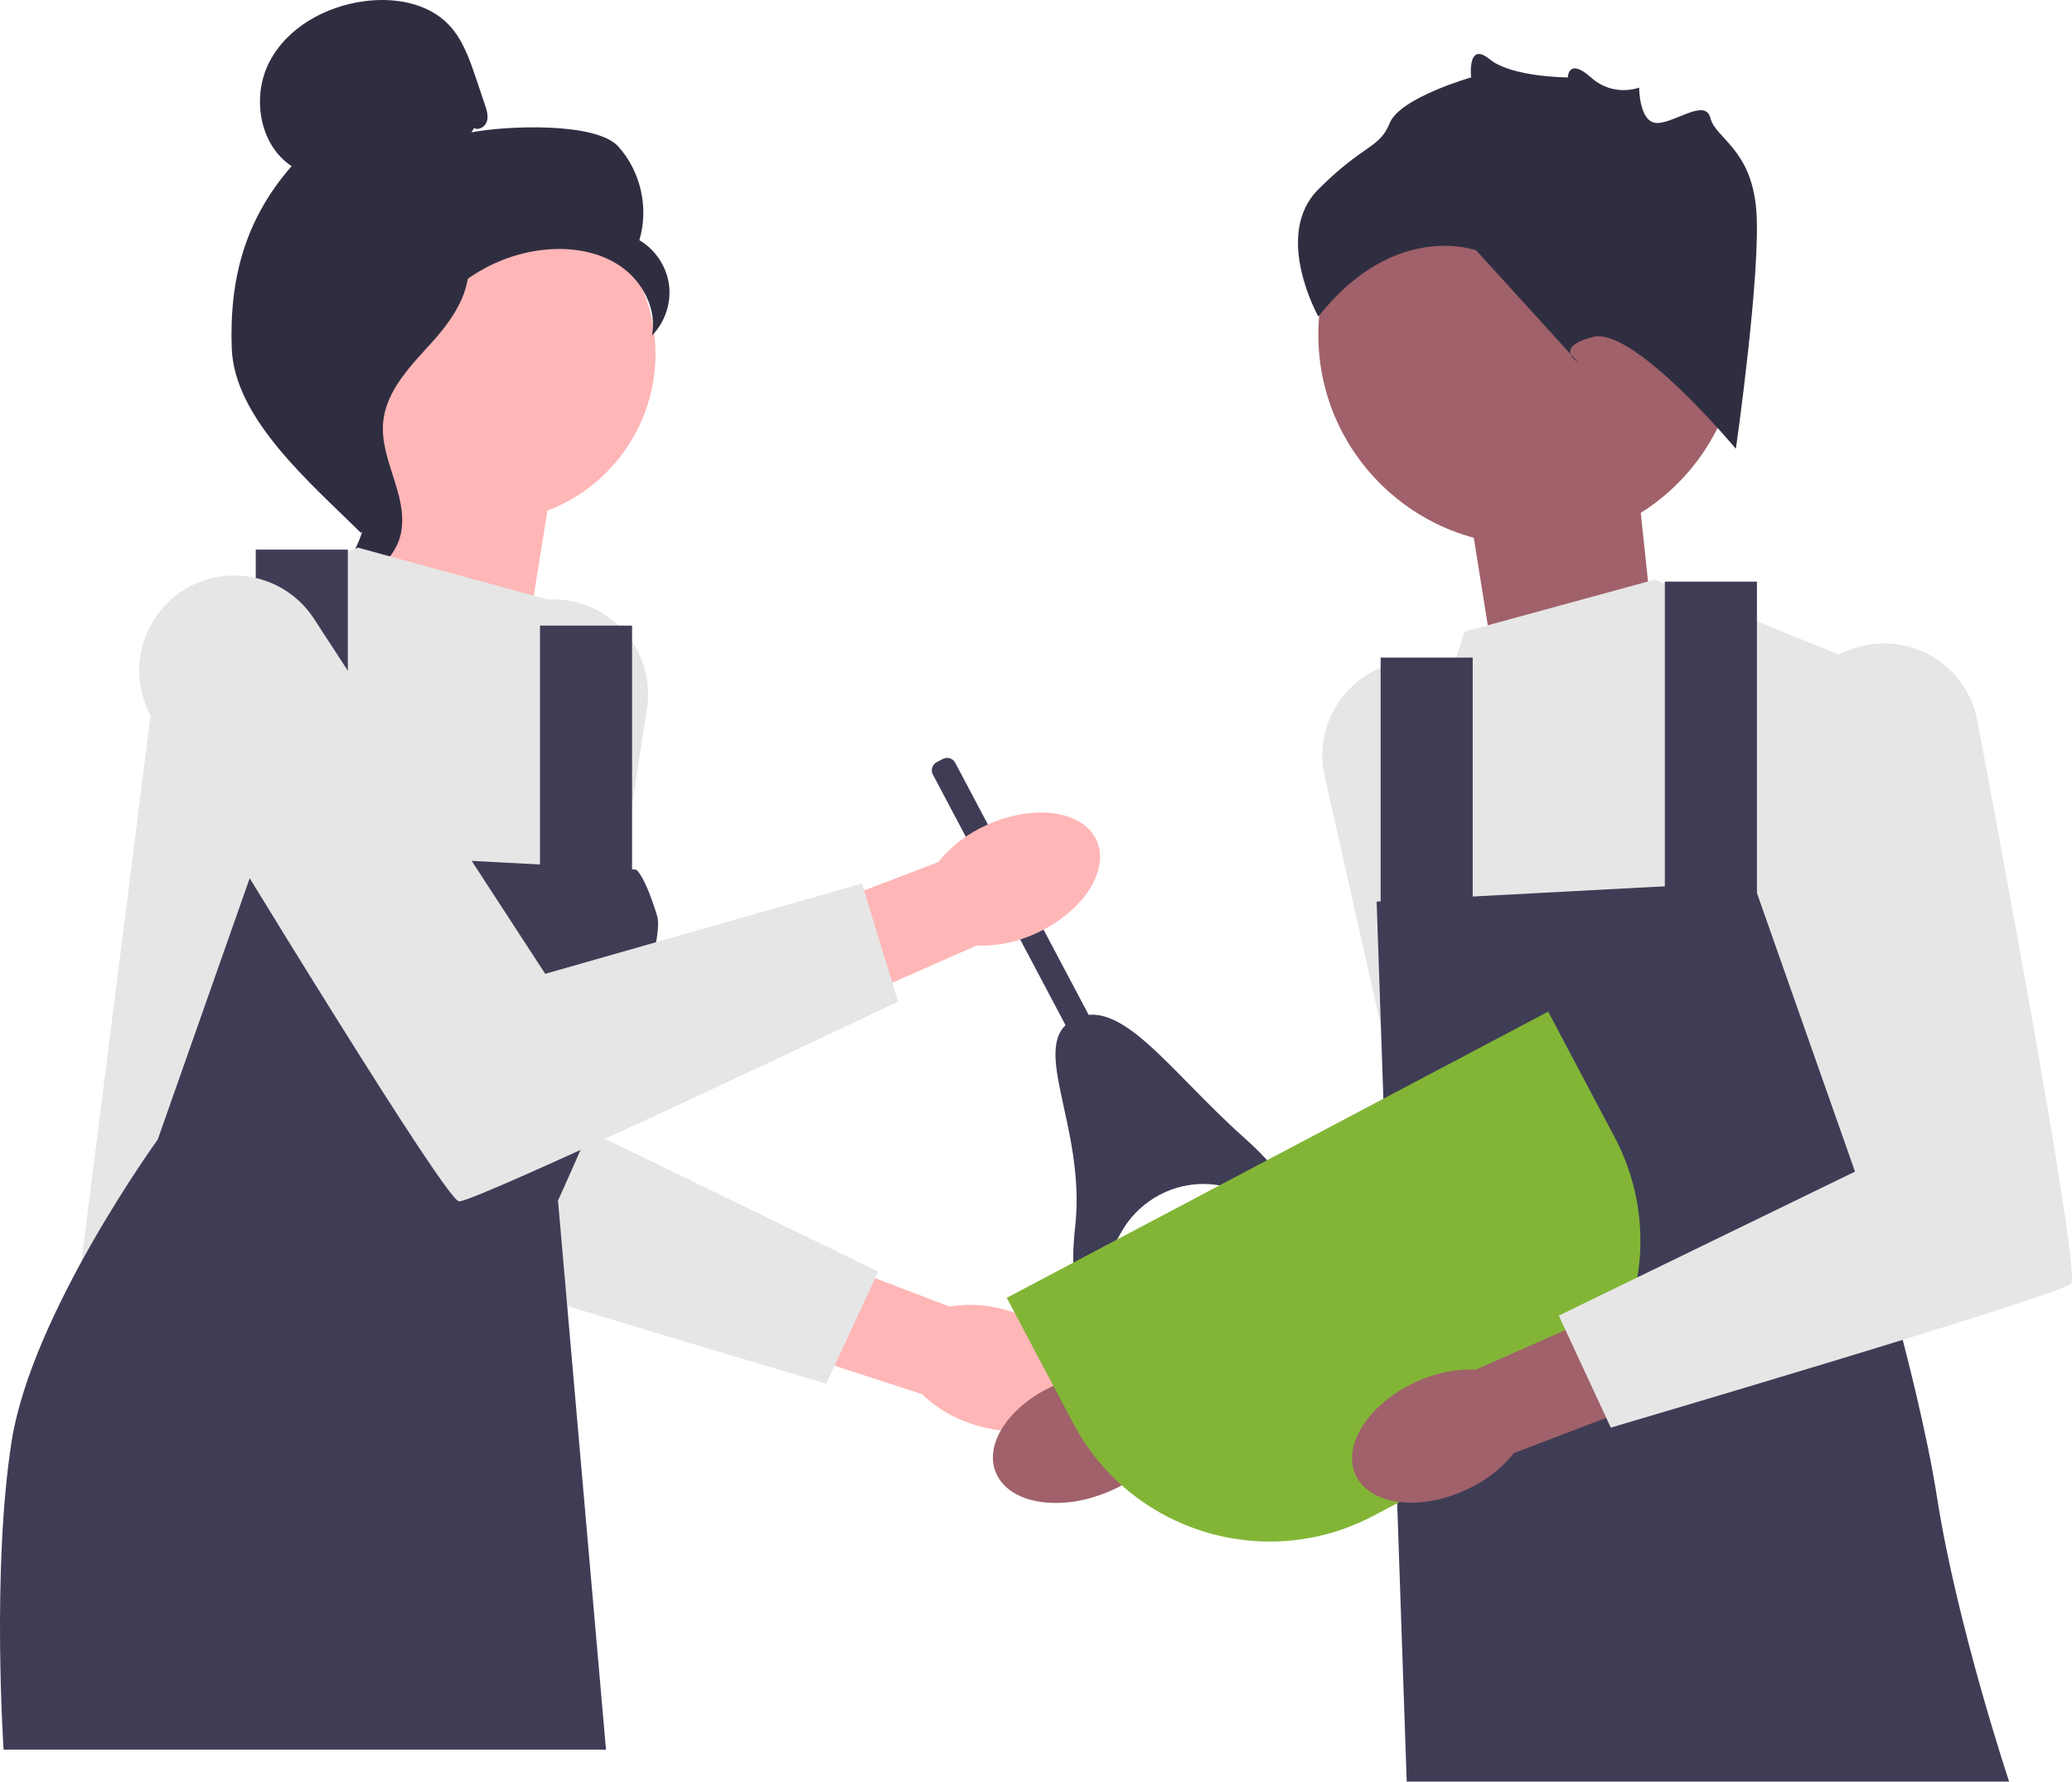 <svg width="214" height="184" viewBox="0 0 214 184" fill="none" xmlns="http://www.w3.org/2000/svg">
<g clip-path="url(#clip0_54_48)">
<path d="M104.334 135.423C109.428 137.011 112.737 140.925 111.725 144.164C110.713 147.403 105.764 148.741 100.668 147.152C98.624 146.545 96.755 145.458 95.217 143.981L73.718 136.98L77.22 126.969L98.043 134.934C100.149 134.593 102.306 134.76 104.334 135.423Z" fill="#FFB6B6"/>
<path d="M58.276 61.97C53.149 61.363 48.429 64.825 47.474 69.894C44.068 87.974 36.833 127.072 37.786 128.024C39.026 129.263 85.332 142.896 85.332 142.896L90.707 131.329L60.112 116.457L66.822 73.213C67.674 67.723 63.797 62.623 58.276 61.97Z" fill="#E6E6E6"/>
<path d="M114.063 154.23C109.092 156.17 104.061 155.18 102.826 152.019C101.591 148.858 104.62 144.724 109.592 142.784C111.568 141.981 113.707 141.664 115.831 141.857L136.996 133.903L140.52 143.907L119.281 150.686C117.85 152.267 116.061 153.482 114.063 154.23Z" fill="#A0616A"/>
<path d="M144.585 68.37C149.659 67.42 154.601 70.557 155.895 75.551C160.51 93.361 170.357 131.885 169.471 132.899C168.317 134.218 123.032 150.929 123.032 150.929L116.892 139.749L146.417 122.857L136.814 80.162C135.595 74.741 139.12 69.392 144.585 68.37Z" fill="#E6E6E6"/>
<path d="M54.644 64.567L57.166 48.819L40.145 41.89L37.623 65.827L54.644 64.567Z" fill="#FFB6B6"/>
<path d="M154.057 67.046L151.536 51.298L168.557 44.369L171.079 68.305L154.057 67.046Z" fill="#A0616A"/>
<path d="M50.343 53.881C59.929 53.881 67.701 46.116 67.701 36.538C67.701 26.959 59.929 19.194 50.343 19.194C40.756 19.194 32.985 26.959 32.985 36.538C32.985 46.116 40.756 53.881 50.343 53.881Z" fill="#FFB6B6"/>
<path d="M48.958 13.22C49.46 13.513 50.133 13.07 50.294 12.512C50.455 11.953 50.267 11.36 50.081 10.81L49.145 8.038C48.48 6.072 47.775 4.038 46.337 2.542C44.166 0.284 40.715 -0.291 37.609 0.125C33.62 0.66 29.684 2.818 27.829 6.387C25.974 9.956 26.764 14.936 30.115 17.163C25.339 22.633 23.674 28.729 23.937 35.984C24.2 43.239 32.112 49.916 37.272 55.027C38.424 54.329 39.472 51.058 38.838 49.87C38.205 48.681 39.113 47.305 38.328 46.21C37.543 45.116 36.886 46.858 37.68 45.77C38.181 45.084 36.227 43.504 36.971 43.093C40.57 41.105 41.767 36.622 44.028 33.189C46.755 29.048 51.422 26.244 56.361 25.779C59.081 25.522 61.955 25.986 64.185 27.565C66.415 29.143 67.859 31.963 67.341 34.644C68.681 33.285 69.347 31.294 69.096 29.404C68.844 27.514 67.68 25.765 66.033 24.803C67.035 21.492 66.176 17.684 63.85 15.122C61.525 12.56 52.09 12.996 48.695 13.67" fill="#2F2E41"/>
<path d="M48.43 25.879C43.933 26.364 40.686 30.256 37.944 33.851C36.364 35.923 34.709 38.211 34.748 40.815C34.788 43.449 36.55 45.708 37.393 48.203C38.769 52.282 37.428 57.136 34.151 59.931C37.389 60.544 40.889 58.119 41.448 54.874C42.098 51.096 39.232 47.45 39.572 43.632C39.871 40.268 42.524 37.679 44.779 35.164C47.035 32.648 49.153 29.311 48.115 26.097" fill="#2F2E41"/>
<path d="M56.611 61.926L36.959 56.556L16.7 64.818L8.018 133.394L57.631 135.047V123.985C57.631 123.985 66.314 113.152 64.66 97.454L63.006 81.755L56.611 61.926Z" fill="#E6E6E6"/>
<path d="M65.694 89.811L26.83 87.746L16.287 117.696C16.287 117.696 3.263 135.666 1.196 148.886C-0.871 162.105 0.369 180.695 0.369 180.695H62.588L57.631 123.985C57.631 123.985 69.203 98.9 67.862 94.562C66.52 90.224 65.694 89.811 65.694 89.811Z" fill="#3F3D56"/>
<path d="M35.925 56.762H26.416V91.877H35.925V56.762Z" fill="#3F3D56"/>
<path d="M65.28 64.611H55.771V93.529H65.28V64.611Z" fill="#3F3D56"/>
<path d="M151.264 65.231L170.916 59.861L191.175 68.123L199.857 136.699L150.243 138.351V127.29C150.243 127.29 145.168 115.982 150.037 100.965C154.791 86.3 144.869 85.06 144.869 85.06L151.264 65.231Z" fill="#E6E6E6"/>
<path d="M142.181 93.116L181.045 91.05L191.588 121.001C191.588 121.001 197.997 141.45 200.064 154.669C202.131 167.889 207.506 184 207.506 184H145.287L143.422 129.47L142.181 93.116Z" fill="#3F3D56"/>
<path d="M181.459 60.067H171.949V95.181H181.459V60.067Z" fill="#3F3D56"/>
<path d="M152.104 67.916H142.595V96.834H152.104V67.916Z" fill="#3F3D56"/>
<path d="M157.902 56.292C169.908 56.292 179.642 46.566 179.642 34.569C179.642 22.572 169.908 12.847 157.902 12.847C145.895 12.847 136.161 22.572 136.161 34.569C136.161 46.566 145.895 56.292 157.902 56.292Z" fill="#A0616A"/>
<path d="M179.286 46.353C179.286 46.353 168.768 33.742 164.56 34.793C160.353 35.844 162.983 37.42 162.983 37.42L152.465 25.86C152.465 25.86 144.05 22.707 136.161 32.691C136.161 32.691 131.428 24.283 136.161 19.554C140.895 14.825 142.472 15.35 143.524 12.723C144.576 10.095 151.939 7.994 151.939 7.994C151.939 7.994 151.516 4.212 153.831 6.103C156.146 7.994 161.927 7.994 161.927 7.994C161.927 7.994 161.96 5.892 164.312 7.994C166.664 10.095 169.293 9.044 169.293 9.044C169.293 9.044 169.293 12.681 171.134 12.702C172.975 12.723 176.13 10.095 176.656 12.197C177.182 14.299 180.863 15.35 181.389 21.656C181.915 27.962 179.286 46.353 179.286 46.353Z" fill="#2F2E41"/>
<path d="M98.656 78.775L115.488 110.569L113.181 111.788L96.349 79.994C96.104 79.533 96.281 78.96 96.743 78.716L97.376 78.381C97.838 78.137 98.412 78.313 98.656 78.775Z" fill="#3F3D56"/>
<path d="M126.698 122.585C122.416 121.481 117.936 123.435 115.787 127.297C113.096 132.133 110.022 136.1 111.051 126.645C112.185 116.236 106.073 107.828 110.876 105.29C115.679 102.751 120.638 110.466 128.445 117.452C135.68 123.926 131.508 123.824 126.698 122.585Z" fill="#3F3D56"/>
<path d="M101.911 85.207C106.766 82.992 111.844 83.7 113.254 86.787C114.664 89.874 111.872 94.171 107.016 96.385C105.088 97.297 102.97 97.734 100.839 97.659L80.152 106.783L76.074 96.992L96.9 89.037C98.24 87.379 99.959 86.065 101.911 85.207Z" fill="#FFB6B6"/>
<path d="M18.549 61.221C14.326 64.188 13.123 69.914 15.798 74.326C25.338 90.061 46.066 124.001 47.411 124.075C49.163 124.171 92.752 103.443 92.752 103.443L89.029 91.245L56.311 100.573L32.423 63.895C29.39 59.239 23.097 58.026 18.549 61.221Z" fill="#E6E6E6"/>
<path d="M103.98 134.035L159.896 104.481L166.76 117.446C172.681 128.631 168.401 142.514 157.207 148.43L141.853 156.545C130.66 162.462 116.765 158.185 110.844 147L103.98 134.035Z" fill="#82B536"/>
<path d="M151.354 153.901C146.5 156.116 141.421 155.409 140.011 152.323C138.6 149.236 141.392 144.938 146.248 142.723C148.175 141.811 150.293 141.374 152.425 141.448L173.11 132.321L177.19 142.112L156.365 150.07C155.025 151.728 153.306 153.042 151.354 153.901Z" fill="#A0616A"/>
<path d="M193.425 66.514C198.551 65.907 203.271 69.369 204.226 74.438C207.632 92.518 214.867 131.616 213.914 132.568C212.674 133.807 166.368 147.44 166.368 147.44L160.993 135.873L191.588 121.001L184.878 77.757C184.027 72.267 187.903 67.167 193.425 66.514Z" fill="#E6E6E6"/>
</g>
<defs>
<clipPath id="clip0_54_48">
<rect width="214" height="184" fill="white"/>
</clipPath>
</defs>
</svg>
